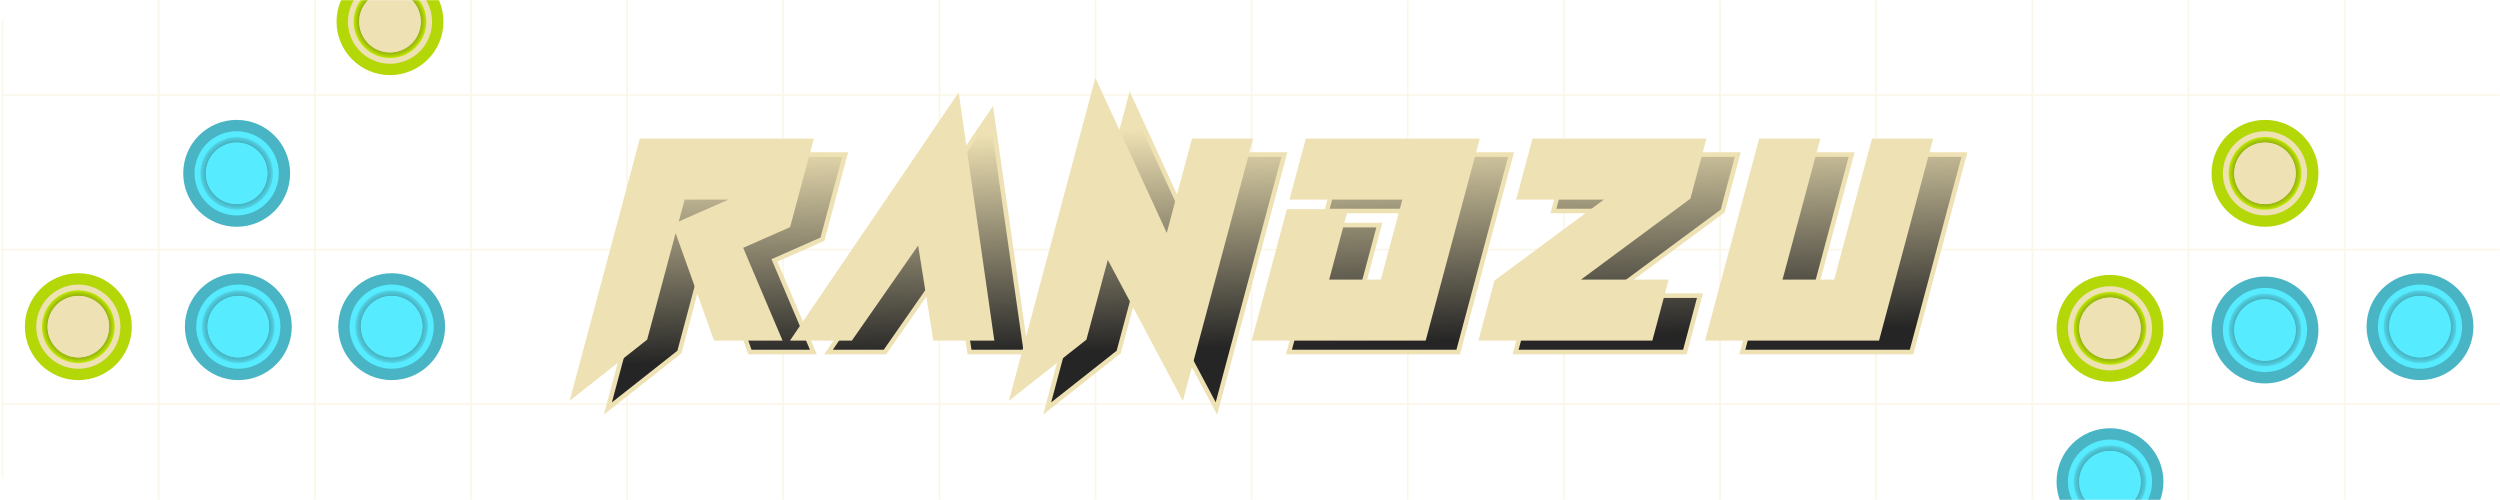 <svg width="1500" height="300" viewBox="0 0 1500 300" fill="none" xmlns="http://www.w3.org/2000/svg">
<mask id="mask0_4222_18447" style="mask-type:alpha" maskUnits="userSpaceOnUse" x="0" y="0" width="1500" height="300">
<rect x="1" y="1" width="1498" height="298" rx="19" fill="#212121" stroke="#EEE1B3" stroke-width="2"/>
</mask>
<g mask="url(#mask0_4222_18447)">
<g opacity="0.3">
<line x1="1.5" y1="-128" x2="1.5" y2="428.504" stroke="#EEE1B3"/>
<line x1="95.188" y1="-128" x2="95.188" y2="428.504" stroke="#EEE1B3"/>
<line x1="188.875" y1="-128" x2="188.875" y2="428.504" stroke="#EEE1B3"/>
<line x1="282.562" y1="-128" x2="282.562" y2="428.504" stroke="#EEE1B3"/>
<line x1="376.25" y1="-128" x2="376.25" y2="428.504" stroke="#EEE1B3"/>
<line x1="469.938" y1="-128" x2="469.937" y2="428.504" stroke="#EEE1B3"/>
<line x1="563.625" y1="-128" x2="563.625" y2="428.504" stroke="#EEE1B3"/>
<line x1="657.312" y1="-128" x2="657.312" y2="428.504" stroke="#EEE1B3"/>
<line x1="751" y1="-128" x2="751" y2="428.504" stroke="#EEE1B3"/>
<line x1="844.688" y1="-128" x2="844.688" y2="428.504" stroke="#EEE1B3"/>
<line x1="938.375" y1="-128" x2="938.375" y2="428.504" stroke="#EEE1B3"/>
<line x1="1032.06" y1="-128" x2="1032.06" y2="428.504" stroke="#EEE1B3"/>
<line x1="1125.75" y1="-128" x2="1125.75" y2="428.504" stroke="#EEE1B3"/>
<line x1="1219.44" y1="-128" x2="1219.44" y2="428.504" stroke="#EEE1B3"/>
<line x1="1313.12" y1="-128" x2="1313.12" y2="428.504" stroke="#EEE1B3"/>
<line x1="1406.81" y1="-128" x2="1406.81" y2="428.504" stroke="#EEE1B3"/>
<line x1="1" y1="57.001" x2="1500" y2="57.001" stroke="#EEE1B3"/>
<line x1="1" y1="149.752" x2="1500" y2="149.752" stroke="#EEE1B3"/>
<line x1="1" y1="242.503" x2="1500" y2="242.503" stroke="#EEE1B3"/>
</g>
<path d="M1359 230.068C1376.71 230.068 1391.07 215.711 1391.07 198C1391.07 180.29 1376.71 165.932 1359 165.932C1341.29 165.932 1326.93 180.29 1326.93 198C1326.93 215.711 1341.29 230.068 1359 230.068Z" fill="#49B5C4"/>
<path d="M1368.67 221.335C1381.55 215.996 1387.67 201.222 1382.33 188.335C1377 175.447 1362.22 169.327 1349.33 174.665C1336.45 180.004 1330.33 194.778 1335.67 207.665C1341 220.553 1355.78 226.673 1368.67 221.335Z" fill="#56EBFF"/>
<path d="M1359 176.15C1346.95 176.15 1337.15 185.951 1337.15 197.999C1337.15 210.048 1346.95 219.852 1359 219.852C1371.05 219.852 1380.85 210.048 1380.85 197.999C1380.85 185.951 1371.05 176.15 1359 176.15ZM1359 216.446C1348.83 216.446 1340.55 208.171 1340.55 197.999C1340.55 187.827 1348.83 179.555 1359 179.555C1369.17 179.555 1377.44 187.827 1377.44 197.999C1377.44 208.171 1369.17 216.446 1359 216.446Z" fill="url(#paint0_radial_4222_18447)"/>
<path d="M1366.06 215.042C1375.47 211.144 1379.94 200.353 1376.04 190.941C1372.14 181.529 1361.35 177.06 1351.94 180.958C1342.53 184.857 1338.06 195.647 1341.96 205.059C1345.86 214.472 1356.65 218.941 1366.06 215.042Z" fill="#56EBFF"/>
<path d="M1266 321.068C1283.71 321.068 1298.07 306.711 1298.07 289C1298.07 271.29 1283.71 256.932 1266 256.932C1248.29 256.932 1233.93 271.29 1233.93 289C1233.93 306.711 1248.29 321.068 1266 321.068Z" fill="#49B5C4"/>
<path d="M1275.67 312.335C1288.55 306.996 1294.67 292.222 1289.33 279.335C1284 266.447 1269.22 260.327 1256.33 265.665C1243.45 271.004 1237.33 285.778 1242.67 298.665C1248 311.553 1262.78 317.673 1275.67 312.335Z" fill="#56EBFF"/>
<path d="M1266 267.15C1253.95 267.15 1244.15 276.951 1244.15 288.999C1244.15 301.048 1253.95 310.852 1266 310.852C1278.05 310.852 1287.85 301.048 1287.85 288.999C1287.85 276.951 1278.05 267.15 1266 267.15ZM1266 307.446C1255.83 307.446 1247.55 299.171 1247.55 288.999C1247.55 278.827 1255.83 270.555 1266 270.555C1276.17 270.555 1284.44 278.827 1284.44 288.999C1284.44 299.171 1276.17 307.446 1266 307.446Z" fill="url(#paint1_radial_4222_18447)"/>
<path d="M1273.06 306.042C1282.47 302.144 1286.94 291.353 1283.04 281.941C1279.14 272.529 1268.35 268.06 1258.94 271.958C1249.53 275.857 1245.06 286.647 1248.96 296.059C1252.86 305.472 1263.65 309.941 1273.06 306.042Z" fill="#56EBFF"/>
<path d="M1452 228.068C1469.71 228.068 1484.07 213.711 1484.07 196C1484.07 178.29 1469.71 163.932 1452 163.932C1434.29 163.932 1419.93 178.29 1419.93 196C1419.93 213.711 1434.29 228.068 1452 228.068Z" fill="#49B5C4"/>
<path d="M1461.67 219.335C1474.55 213.996 1480.67 199.222 1475.33 186.335C1470 173.447 1455.22 167.327 1442.33 172.665C1429.45 178.004 1423.33 192.778 1428.67 205.665C1434 218.553 1448.78 224.673 1461.67 219.335Z" fill="#56EBFF"/>
<path d="M1452 174.15C1439.95 174.15 1430.15 183.951 1430.15 195.999C1430.15 208.048 1439.95 217.852 1452 217.852C1464.05 217.852 1473.85 208.048 1473.85 195.999C1473.85 183.951 1464.05 174.15 1452 174.15ZM1452 214.446C1441.83 214.446 1433.55 206.171 1433.55 195.999C1433.55 185.827 1441.83 177.555 1452 177.555C1462.17 177.555 1470.44 185.827 1470.44 195.999C1470.44 206.171 1462.17 214.446 1452 214.446Z" fill="url(#paint2_radial_4222_18447)"/>
<path d="M1459.06 213.042C1468.47 209.144 1472.94 198.353 1469.04 188.941C1465.14 179.529 1454.35 175.06 1444.94 178.958C1435.53 182.857 1431.06 193.647 1434.96 203.059C1438.86 212.472 1449.65 216.941 1459.06 213.042Z" fill="#56EBFF"/>
<path d="M142 136.068C159.71 136.068 174.068 121.711 174.068 104C174.068 86.29 159.71 71.932 142 71.932C124.289 71.932 109.932 86.29 109.932 104C109.932 121.711 124.289 136.068 142 136.068Z" fill="#49B5C4"/>
<path d="M151.665 127.335C164.553 121.996 170.673 107.222 165.335 94.335C159.996 81.447 145.222 75.327 132.335 80.665C119.447 86.004 113.327 100.778 118.665 113.665C124.004 126.553 138.778 132.673 151.665 127.335Z" fill="#56EBFF"/>
<path d="M141.998 82.15C129.949 82.15 120.148 91.951 120.148 103.999C120.148 116.048 129.949 125.852 141.998 125.852C154.046 125.852 163.85 116.048 163.85 103.999C163.85 91.951 154.05 82.15 141.998 82.15ZM141.998 122.446C131.829 122.446 123.554 114.171 123.554 103.999C123.554 93.827 131.829 85.555 141.998 85.555C152.166 85.555 160.445 93.827 160.445 103.999C160.445 114.171 152.17 122.446 141.998 122.446Z" fill="url(#paint3_radial_4222_18447)"/>
<path d="M149.059 121.042C158.471 117.144 162.94 106.353 159.042 96.941C155.143 87.529 144.353 83.06 134.941 86.958C125.528 90.857 121.059 101.647 124.958 111.059C128.856 120.472 139.647 124.941 149.059 121.042Z" fill="#56EBFF"/>
<path d="M235 228.068C252.71 228.068 267.068 213.711 267.068 196C267.068 178.29 252.71 163.932 235 163.932C217.289 163.932 202.932 178.29 202.932 196C202.932 213.711 217.289 228.068 235 228.068Z" fill="#49B5C4"/>
<path d="M244.665 219.335C257.553 213.996 263.673 199.222 258.335 186.335C252.996 173.447 238.222 167.327 225.335 172.665C212.447 178.004 206.327 192.778 211.665 205.665C217.004 218.553 231.778 224.673 244.665 219.335Z" fill="#56EBFF"/>
<path d="M234.998 174.15C222.949 174.15 213.148 183.951 213.148 195.999C213.148 208.048 222.949 217.852 234.998 217.852C247.046 217.852 256.85 208.048 256.85 195.999C256.85 183.951 247.05 174.15 234.998 174.15ZM234.998 214.446C224.829 214.446 216.554 206.171 216.554 195.999C216.554 185.827 224.829 177.555 234.998 177.555C245.166 177.555 253.445 185.827 253.445 195.999C253.445 206.171 245.17 214.446 234.998 214.446Z" fill="url(#paint4_radial_4222_18447)"/>
<path d="M242.059 213.042C251.471 209.144 255.94 198.353 252.042 188.941C248.143 179.529 237.353 175.06 227.941 178.958C218.528 182.857 214.059 193.647 217.958 203.059C221.856 212.472 232.647 216.941 242.059 213.042Z" fill="#56EBFF"/>
<path d="M143 228.068C160.71 228.068 175.068 213.711 175.068 196C175.068 178.29 160.71 163.932 143 163.932C125.289 163.932 110.932 178.29 110.932 196C110.932 213.711 125.289 228.068 143 228.068Z" fill="#49B5C4"/>
<path d="M152.665 219.335C165.553 213.996 171.673 199.222 166.335 186.335C160.996 173.447 146.222 167.327 133.335 172.665C120.447 178.004 114.327 192.778 119.665 205.665C125.004 218.553 139.778 224.673 152.665 219.335Z" fill="#56EBFF"/>
<path d="M142.998 174.15C130.949 174.15 121.148 183.951 121.148 195.999C121.148 208.048 130.949 217.852 142.998 217.852C155.046 217.852 164.85 208.048 164.85 195.999C164.85 183.951 155.05 174.15 142.998 174.15ZM142.998 214.446C132.829 214.446 124.554 206.171 124.554 195.999C124.554 185.827 132.829 177.555 142.998 177.555C153.166 177.555 161.445 185.827 161.445 195.999C161.445 206.171 153.17 214.446 142.998 214.446Z" fill="url(#paint5_radial_4222_18447)"/>
<path d="M150.059 213.042C159.471 209.144 163.94 198.353 160.042 188.941C156.143 179.529 145.353 175.06 135.941 178.958C126.528 182.857 122.059 193.647 125.958 203.059C129.856 212.472 140.647 216.941 150.059 213.042Z" fill="#56EBFF"/>
<path d="M1266 229.068C1283.71 229.068 1298.07 214.711 1298.07 197C1298.07 179.29 1283.71 164.932 1266 164.932C1248.29 164.932 1233.93 179.29 1233.93 197C1233.93 214.711 1248.29 229.068 1266 229.068Z" fill="#B3D707"/>
<path d="M1275.67 220.335C1288.55 214.996 1294.67 200.222 1289.33 187.335C1284 174.447 1269.22 168.327 1256.33 173.665C1243.45 179.004 1237.33 193.778 1242.67 206.665C1248 219.553 1262.78 225.673 1275.67 220.335Z" fill="#EEE1B3"/>
<path d="M1266 175.15C1253.95 175.15 1244.15 184.951 1244.15 196.999C1244.15 209.048 1253.95 218.852 1266 218.852C1278.05 218.852 1287.85 209.048 1287.85 196.999C1287.85 184.951 1278.05 175.15 1266 175.15ZM1266 215.446C1255.83 215.446 1247.55 207.171 1247.55 196.999C1247.55 186.827 1255.83 178.555 1266 178.555C1276.17 178.555 1284.44 186.827 1284.44 196.999C1284.44 207.171 1276.17 215.446 1266 215.446Z" fill="url(#paint6_radial_4222_18447)"/>
<path d="M1273.06 214.042C1282.47 210.144 1286.94 199.353 1283.04 189.941C1279.14 180.529 1268.35 176.06 1258.94 179.958C1249.53 183.857 1245.06 194.647 1248.96 204.059C1252.86 213.472 1263.65 217.941 1273.06 214.042Z" fill="#EEE1B3"/>
<path d="M47 228.068C64.71 228.068 79.068 213.711 79.068 196C79.068 178.29 64.71 163.932 47 163.932C29.289 163.932 14.932 178.29 14.932 196C14.932 213.711 29.289 228.068 47 228.068Z" fill="#B3D707"/>
<path d="M56.666 219.335C69.553 213.996 75.673 199.222 70.335 186.335C64.996 173.447 50.222 167.327 37.334 172.665C24.447 178.004 18.327 192.778 23.666 205.665C29.004 218.553 43.778 224.673 56.666 219.335Z" fill="#EEE1B3"/>
<path d="M46.998 174.15C34.949 174.15 25.148 183.951 25.148 195.999C25.148 208.048 34.949 217.852 46.998 217.852C59.046 217.852 68.85 208.048 68.85 195.999C68.85 183.951 59.05 174.15 46.998 174.15ZM46.998 214.446C36.829 214.446 28.554 206.171 28.554 195.999C28.554 185.827 36.829 177.555 46.998 177.555C57.166 177.555 65.445 185.827 65.445 195.999C65.445 206.171 57.17 214.446 46.998 214.446Z" fill="url(#paint7_radial_4222_18447)"/>
<path d="M54.059 213.042C63.471 209.144 67.94 198.353 64.042 188.941C60.143 179.529 49.353 175.06 39.941 178.958C30.528 182.857 26.059 193.647 29.957 203.059C33.856 212.472 44.647 216.941 54.059 213.042Z" fill="#EEE1B3"/>
<path d="M234 45.068C251.71 45.068 266.068 30.711 266.068 13C266.068 -4.71 251.71 -19.068 234 -19.068C216.289 -19.068 201.932 -4.71 201.932 13C201.932 30.711 216.289 45.068 234 45.068Z" fill="#B3D707"/>
<path d="M243.665 36.334C256.553 30.996 262.673 16.222 257.335 3.334C251.996 -9.553 237.222 -15.673 224.335 -10.335C211.447 -4.996 205.327 9.778 210.665 22.666C216.004 35.553 230.778 41.673 243.665 36.334Z" fill="#EEE1B3"/>
<path d="M233.998 -8.85C221.949 -8.85 212.148 0.951 212.148 12.999C212.148 25.048 221.949 34.852 233.998 34.852C246.046 34.852 255.85 25.048 255.85 12.999C255.85 0.951 246.05 -8.85 233.998 -8.85ZM233.998 31.446C223.829 31.446 215.554 23.171 215.554 12.999C215.554 2.827 223.829 -5.445 233.998 -5.445C244.166 -5.445 252.445 2.827 252.445 12.999C252.445 23.171 244.17 31.446 233.998 31.446Z" fill="url(#paint8_radial_4222_18447)"/>
<path d="M241.059 30.043C250.471 26.144 254.94 15.353 251.042 5.941C247.143 -3.471 236.353 -7.94 226.941 -4.042C217.528 -0.143 213.059 10.647 216.958 20.059C220.856 29.471 231.647 33.941 241.059 30.043Z" fill="#EEE1B3"/>
<path d="M1359 136.068C1376.71 136.068 1391.07 121.711 1391.07 104C1391.07 86.29 1376.71 71.932 1359 71.932C1341.29 71.932 1326.93 86.29 1326.93 104C1326.93 121.711 1341.29 136.068 1359 136.068Z" fill="#B3D707"/>
<path d="M1368.67 127.335C1381.55 121.996 1387.67 107.222 1382.33 94.335C1377 81.447 1362.22 75.327 1349.33 80.665C1336.45 86.004 1330.33 100.778 1335.67 113.665C1341 126.553 1355.78 132.673 1368.67 127.335Z" fill="#EEE1B3"/>
<path d="M1359 82.15C1346.95 82.15 1337.15 91.951 1337.15 103.999C1337.15 116.048 1346.95 125.852 1359 125.852C1371.05 125.852 1380.85 116.048 1380.85 103.999C1380.85 91.951 1371.05 82.15 1359 82.15ZM1359 122.446C1348.83 122.446 1340.55 114.171 1340.55 103.999C1340.55 93.827 1348.83 85.555 1359 85.555C1369.17 85.555 1377.44 93.827 1377.44 103.999C1377.44 114.171 1369.17 122.446 1359 122.446Z" fill="url(#paint9_radial_4222_18447)"/>
<path d="M1366.06 121.042C1375.47 117.144 1379.94 106.353 1376.04 96.941C1372.14 87.529 1361.35 83.06 1351.94 86.958C1342.53 90.857 1338.06 101.647 1341.96 111.059C1345.86 120.472 1356.65 124.941 1366.06 121.042Z" fill="#EEE1B3"/>
</g>
<mask id="path-62-outside-1_4222_18447" maskUnits="userSpaceOnUse" x="361.562" y="54.225" width="819" height="195" fill="black">
<rect fill="white" x="361.562" y="54.225" width="819" height="195"/>
<path d="M425.754 143.525L464.174 126.6H430.324L425.754 143.525ZM425.754 143.525L407.644 211.225L364.739 245.075L405.528 92.75H507.079L493.454 143.525L464.681 156.219L488.038 211.225H449.957L425.754 143.525ZM572.257 151.987L530.96 211.225H497.11L594.937 67.362L615.585 211.225H581.735L572.257 151.987ZM684.826 160.45L671.201 211.225L628.296 245.075L678.14 58.9L720.961 151.987L736.786 92.75H770.636L729.847 245.075L684.826 160.45ZM816.266 177.375H850.116L863.741 126.6H796.041L805.095 92.75H906.646L874.911 211.225H773.361L793.756 135.062H827.606L816.266 177.375ZM987.057 126.6H932.05L941.105 92.75H1042.66L1033.6 126.6L964.97 177.375H1019.98L1010.92 211.225H909.371L918.426 177.375L987.057 126.6ZM1110.97 92.75L1088.29 177.375H1122.14L1144.82 92.75H1178.67L1146.93 211.225H1045.38L1077.12 92.75H1110.97Z"/>
</mask>
<path d="M425.754 143.525L464.174 126.6H430.324L425.754 143.525ZM425.754 143.525L407.644 211.225L364.739 245.075L405.528 92.75H507.079L493.454 143.525L464.681 156.219L488.038 211.225H449.957L425.754 143.525ZM572.257 151.987L530.96 211.225H497.11L594.937 67.362L615.585 211.225H581.735L572.257 151.987ZM684.826 160.45L671.201 211.225L628.296 245.075L678.14 58.9L720.961 151.987L736.786 92.75H770.636L729.847 245.075L684.826 160.45ZM816.266 177.375H850.116L863.741 126.6H796.041L805.095 92.75H906.646L874.911 211.225H773.361L793.756 135.062H827.606L816.266 177.375ZM987.057 126.6H932.05L941.105 92.75H1042.66L1033.6 126.6L964.97 177.375H1019.98L1010.92 211.225H909.371L918.426 177.375L987.057 126.6ZM1110.97 92.75L1088.29 177.375H1122.14L1144.82 92.75H1178.67L1146.93 211.225H1045.38L1077.12 92.75H1110.97Z" fill="url(#paint10_linear_4222_18447)"/>
<path d="M425.754 143.525L424.43 143.168L423.683 145.935L426.306 144.779L425.754 143.525ZM464.174 126.6L464.726 127.854L464.174 125.229V126.6ZM430.324 126.6V125.229H429.274L429 126.242L430.324 126.6ZM425.754 143.525L427.045 143.063L425.565 138.925L424.429 143.171L425.754 143.525ZM407.644 211.225L408.493 212.301L408.851 212.019L408.968 211.579L407.644 211.225ZM364.739 245.075L363.415 244.721L362.347 248.709L365.588 246.152L364.739 245.075ZM405.528 92.75V91.379H404.476L404.204 92.395L405.528 92.75ZM507.079 92.75L508.403 93.105L508.866 91.379H507.079V92.75ZM493.454 143.525L494.007 144.779L494.608 144.514L494.778 143.88L493.454 143.525ZM464.681 156.219L464.128 154.964L462.891 155.51L463.42 156.754L464.681 156.219ZM488.038 211.225V212.596H490.109L489.3 210.689L488.038 211.225ZM449.957 211.225L448.666 211.687L448.991 212.596H449.957V211.225ZM426.306 144.779L464.726 127.854L463.621 125.345L425.201 142.27L426.306 144.779ZM464.174 125.229H430.324V127.971H464.174V125.229ZM429 126.242L424.43 143.168L427.077 143.882L431.647 126.957L429 126.242ZM424.429 143.171L406.32 210.871L408.968 211.579L427.078 143.879L424.429 143.171ZM406.795 210.149L363.89 243.999L365.588 246.152L408.493 212.301L406.795 210.149ZM366.063 245.43L406.852 93.104L404.204 92.395L363.415 244.721L366.063 245.43ZM405.528 94.121H507.079V91.379H405.528V94.121ZM505.755 92.394L492.13 143.17L494.778 143.88L508.403 93.105L505.755 92.394ZM492.901 142.271L464.128 154.964L465.235 157.473L494.007 144.779L492.901 142.271ZM463.42 156.754L486.776 211.761L489.3 210.689L465.943 155.683L463.42 156.754ZM488.038 209.854H449.957V212.596H488.038V209.854ZM451.247 210.764L427.045 143.063L424.463 143.986L448.666 211.687L451.247 210.764ZM572.257 151.987L573.611 151.771L573.074 148.418L571.133 151.203L572.257 151.987ZM530.96 211.225V212.596H531.675L532.085 212.009L530.96 211.225ZM497.11 211.225L495.976 210.454L494.52 212.596H497.11V211.225ZM594.937 67.362L596.294 67.167L595.791 63.667L593.803 66.591L594.937 67.362ZM615.585 211.225V212.596H617.167L616.942 211.03L615.585 211.225ZM581.735 211.225L580.382 211.442L580.566 212.596H581.735V211.225ZM571.133 151.203L529.835 210.441L532.085 212.009L573.382 152.771L571.133 151.203ZM530.96 209.854H497.11V212.596H530.96V209.854ZM498.243 211.996L596.07 68.133L593.803 66.591L495.976 210.454L498.243 211.996ZM593.58 67.557L614.228 211.42L616.942 211.03L596.294 67.167L593.58 67.557ZM615.585 209.854H581.735V212.596H615.585V209.854ZM583.089 211.009L573.611 151.771L570.904 152.204L580.382 211.442L583.089 211.009ZM684.826 160.45L686.036 159.806L684.403 156.736L683.502 160.095L684.826 160.45ZM671.201 211.225L672.05 212.301L672.407 212.02L672.525 211.58L671.201 211.225ZM628.296 245.075L626.972 244.721L625.904 248.709L629.145 246.152L628.296 245.075ZM678.14 58.9L679.386 58.327L677.799 54.876L676.816 58.545L678.14 58.9ZM720.961 151.987L719.716 152.56L721.304 156.014L722.285 152.341L720.961 151.987ZM736.786 92.75V91.379H735.733L735.461 92.396L736.786 92.75ZM770.636 92.75L771.96 93.104L772.422 91.379H770.636V92.75ZM729.847 245.075L728.636 245.719L730.271 248.791L731.171 245.43L729.847 245.075ZM683.502 160.095L669.877 210.87L672.525 211.58L686.15 160.805L683.502 160.095ZM670.352 210.149L627.447 243.999L629.145 246.152L672.05 212.301L670.352 210.149ZM629.62 245.43L679.465 59.254L676.816 58.545L626.972 244.721L629.62 245.43ZM676.895 59.472L719.716 152.56L722.206 151.415L679.386 58.327L676.895 59.472ZM722.285 152.341L738.11 93.103L735.461 92.396L719.637 151.634L722.285 152.341ZM736.786 94.121H770.636V91.379H736.786V94.121ZM769.312 92.395L728.522 244.721L731.171 245.43L771.96 93.104L769.312 92.395ZM731.057 244.431L686.036 159.806L683.616 161.094L728.636 245.719L731.057 244.431ZM816.266 177.375L814.942 177.02L814.479 178.746H816.266V177.375ZM850.116 177.375V178.746H851.168L851.44 177.73L850.116 177.375ZM863.741 126.6L865.065 126.955L865.528 125.229H863.741V126.6ZM796.041 126.6L794.716 126.246L794.255 127.971H796.041V126.6ZM805.095 92.75V91.379H804.043L803.771 92.395L805.095 92.75ZM906.646 92.75L907.97 93.104L908.432 91.379H906.646V92.75ZM874.911 211.225V212.596H875.963L876.236 211.58L874.911 211.225ZM773.361 211.225L772.037 210.871L771.575 212.596H773.361V211.225ZM793.756 135.062V133.691H792.704L792.431 134.708L793.756 135.062ZM827.606 135.062L828.93 135.417L829.392 133.691H827.606V135.062ZM816.266 178.746H850.116V176.004H816.266V178.746ZM851.44 177.73L865.065 126.955L862.417 126.244L848.792 177.02L851.44 177.73ZM863.741 125.229H796.041V127.971H863.741V125.229ZM797.365 126.954L806.42 93.104L803.771 92.395L794.716 126.246L797.365 126.954ZM805.095 94.121H906.646V91.379H805.095V94.121ZM905.322 92.395L873.587 210.87L876.236 211.58L907.97 93.104L905.322 92.395ZM874.911 209.854H773.361V212.596H874.911V209.854ZM774.685 211.58L795.08 135.417L792.431 134.708L772.037 210.871L774.685 211.58ZM793.756 136.433H827.606V133.691H793.756V136.433ZM826.282 134.707L814.942 177.02L817.59 177.73L828.93 135.417L826.282 134.707ZM987.057 126.6L987.872 127.702L991.215 125.229H987.057V126.6ZM932.05 126.6L930.726 126.246L930.265 127.971H932.05V126.6ZM941.105 92.75V91.379H940.053L939.781 92.395L941.105 92.75ZM1042.66 92.75L1043.98 93.104L1044.44 91.379H1042.66V92.75ZM1033.6 126.6L1034.42 127.702L1034.8 127.417L1034.93 126.954L1033.6 126.6ZM964.97 177.375L964.154 176.273L960.812 178.746H964.97V177.375ZM1019.98 177.375L1021.3 177.729L1021.76 176.004H1019.98V177.375ZM1010.92 211.225V212.596H1011.97L1012.25 211.579L1010.92 211.225ZM909.371 211.225L908.047 210.871L907.585 212.596H909.371V211.225ZM918.426 177.375L917.61 176.273L917.225 176.558L917.102 177.021L918.426 177.375ZM987.057 125.229H932.05V127.971H987.057V125.229ZM933.375 126.954L942.43 93.104L939.781 92.395L930.726 126.246L933.375 126.954ZM941.105 94.121H1042.66V91.379H941.105V94.121ZM1041.33 92.395L1032.28 126.246L1034.93 126.954L1043.98 93.104L1041.33 92.395ZM1032.79 125.498L964.154 176.273L965.785 178.477L1034.42 127.702L1032.79 125.498ZM964.97 178.746H1019.98V176.004H964.97V178.746ZM1018.65 177.021L1009.6 210.871L1012.25 211.579L1021.3 177.729L1018.65 177.021ZM1010.92 209.854H909.371V212.596H1010.92V209.854ZM910.695 211.579L919.75 177.729L917.102 177.021L908.047 210.871L910.695 211.579ZM919.241 178.477L987.872 127.702L986.242 125.498L917.61 176.273L919.241 178.477ZM1110.97 92.75L1112.29 93.105L1112.75 91.379H1110.97V92.75ZM1088.29 177.375L1086.96 177.02L1086.5 178.746H1088.29V177.375ZM1122.14 177.375V178.746H1123.19L1123.46 177.73L1122.14 177.375ZM1144.82 92.75V91.379H1143.76L1143.49 92.395L1144.82 92.75ZM1178.67 92.75L1179.99 93.104L1180.45 91.379H1178.67V92.75ZM1146.93 211.225V212.596H1147.98L1148.26 211.58L1146.93 211.225ZM1045.38 211.225L1044.06 210.87L1043.59 212.596H1045.38V211.225ZM1077.12 92.75V91.379H1076.06L1075.79 92.395L1077.12 92.75ZM1109.64 92.395L1086.96 177.02L1089.61 177.73L1112.29 93.105L1109.64 92.395ZM1088.29 178.746H1122.14V176.004H1088.29V178.746ZM1123.46 177.73L1146.14 93.105L1143.49 92.395L1120.81 177.02L1123.46 177.73ZM1144.82 94.121H1178.67V91.379H1144.82V94.121ZM1177.34 92.395L1145.61 210.87L1148.26 211.58L1179.99 93.104L1177.34 92.395ZM1146.93 209.854H1045.38V212.596H1146.93V209.854ZM1046.7 211.58L1078.44 93.104L1075.79 92.395L1044.06 210.87L1046.7 211.58ZM1077.12 94.121H1110.97V91.379H1077.12V94.121Z" fill="#EEE1B3" mask="url(#path-62-outside-1_4222_18447)"/>
<mask id="path-64-outside-2_4222_18447" maskUnits="userSpaceOnUse" x="341" y="46" width="819" height="195" fill="black">
<rect fill="white" x="341" y="46" width="819" height="195"/>
<path d="M405.191 135.3L443.611 118.375H409.761L405.191 135.3ZM405.191 135.3L387.081 203L344.176 236.85L384.966 84.525H486.516L472.892 135.3L444.119 147.994L467.476 203H429.394L405.191 135.3ZM551.695 143.762L510.398 203H476.547L574.374 59.137L595.023 203H561.173L551.695 143.762ZM664.263 152.225L650.639 203L607.734 236.85L657.578 50.674L700.398 143.762L716.223 84.525H750.074L709.284 236.85L664.263 152.225ZM795.704 169.15H829.554L843.178 118.375H775.478L784.533 84.525H886.083L854.349 203H752.798L773.193 126.837H807.043L795.704 169.15ZM966.494 118.375H911.488L920.543 84.525H1022.09L1013.04 118.375L944.407 169.15H999.414L990.359 203H888.808L897.863 169.15L966.494 118.375ZM1090.4 84.525L1067.72 169.15H1101.57L1124.25 84.525H1158.1L1126.37 203H1024.82L1056.55 84.525H1090.4Z"/>
</mask>
<path d="M405.191 135.3L443.611 118.375H409.761L405.191 135.3ZM405.191 135.3L387.081 203L344.176 236.85L384.966 84.525H486.516L472.892 135.3L444.119 147.994L467.476 203H429.394L405.191 135.3ZM551.695 143.762L510.398 203H476.547L574.374 59.137L595.023 203H561.173L551.695 143.762ZM664.263 152.225L650.639 203L607.734 236.85L657.578 50.674L700.398 143.762L716.223 84.525H750.074L709.284 236.85L664.263 152.225ZM795.704 169.15H829.554L843.178 118.375H775.478L784.533 84.525H886.083L854.349 203H752.798L773.193 126.837H807.043L795.704 169.15ZM966.494 118.375H911.488L920.543 84.525H1022.09L1013.04 118.375L944.407 169.15H999.414L990.359 203H888.808L897.863 169.15L966.494 118.375ZM1090.4 84.525L1067.72 169.15H1101.57L1124.25 84.525H1158.1L1126.37 203H1024.82L1056.55 84.525H1090.4Z" fill="#EEE1B3"/>
<path d="M405.191 135.3L403.868 134.942L403.121 137.71L405.744 136.554L405.191 135.3ZM443.611 118.375L444.164 119.629L443.611 117.004V118.375ZM409.761 118.375V117.004H408.711L408.438 118.017L409.761 118.375ZM405.191 135.3L406.482 134.838L405.003 130.7L403.867 134.945L405.191 135.3ZM387.081 203L387.931 204.076L388.288 203.794L388.406 203.354L387.081 203ZM344.176 236.85L342.852 236.496L341.784 240.484L345.025 237.926L344.176 236.85ZM384.966 84.525V83.154H383.914L383.642 84.17L384.966 84.525ZM486.516 84.525L487.84 84.88L488.303 83.154H486.516V84.525ZM472.892 135.3L473.445 136.554L474.045 136.289L474.216 135.655L472.892 135.3ZM444.119 147.994L443.566 146.739L442.329 147.285L442.857 148.529L444.119 147.994ZM467.476 203V204.371H469.547L468.737 202.464L467.476 203ZM429.394 203L428.103 203.461L428.428 204.371H429.394V203ZM405.744 136.554L444.164 119.629L443.059 117.12L404.639 134.045L405.744 136.554ZM443.611 117.004H409.761V119.745H443.611V117.004ZM408.438 118.017L403.868 134.942L406.515 135.657L411.084 118.732L408.438 118.017ZM403.867 134.945L385.757 202.646L388.406 203.354L406.516 135.654L403.867 134.945ZM386.232 201.924L343.327 235.774L345.025 237.926L387.931 204.076L386.232 201.924ZM345.501 237.205L386.29 84.879L383.642 84.17L342.852 236.496L345.501 237.205ZM384.966 85.895H486.516V83.154H384.966V85.895ZM485.192 84.169L471.568 134.944L474.216 135.655L487.84 84.88L485.192 84.169ZM472.338 134.045L443.566 146.739L444.672 149.248L473.445 136.554L472.338 134.045ZM442.857 148.529L466.214 203.536L468.737 202.464L445.381 147.458L442.857 148.529ZM467.476 201.629H429.394V204.371H467.476V201.629ZM430.685 202.539L406.482 134.838L403.9 135.761L428.103 203.461L430.685 202.539ZM551.695 143.762L553.048 143.546L552.512 140.193L550.57 142.978L551.695 143.762ZM510.398 203V204.371H511.113L511.522 203.784L510.398 203ZM476.547 203L475.414 202.229L473.957 204.371H476.547V203ZM574.374 59.137L575.731 58.942L575.229 55.442L573.241 58.366L574.374 59.137ZM595.023 203V204.371H596.605L596.38 202.805L595.023 203ZM561.173 203L559.819 203.217L560.004 204.371H561.173V203ZM550.57 142.978L509.273 202.216L511.522 203.784L552.819 144.546L550.57 142.978ZM510.398 201.629H476.547V204.371H510.398V201.629ZM477.681 203.771L575.508 59.908L573.241 58.366L475.414 202.229L477.681 203.771ZM573.017 59.332L593.666 203.195L596.38 202.805L575.731 58.942L573.017 59.332ZM595.023 201.629H561.173V204.371H595.023V201.629ZM562.526 202.783L553.048 143.546L550.341 143.979L559.819 203.217L562.526 202.783ZM664.263 152.225L665.474 151.581L663.841 148.511L662.939 151.869L664.263 152.225ZM650.639 203L651.488 204.076L651.845 203.795L651.963 203.355L650.639 203ZM607.734 236.85L606.409 236.496L605.342 240.483L608.583 237.926L607.734 236.85ZM657.578 50.674L658.823 50.101L657.236 46.651L656.254 50.32L657.578 50.674ZM700.398 143.762L699.153 144.335L700.742 147.789L701.723 144.116L700.398 143.762ZM716.223 84.525V83.154H715.171L714.899 84.171L716.223 84.525ZM750.074 84.525L751.398 84.879L751.86 83.154H750.074V84.525ZM709.284 236.85L708.074 237.494L709.708 240.566L710.608 237.205L709.284 236.85ZM662.939 151.869L649.315 202.645L651.963 203.355L665.587 152.58L662.939 151.869ZM649.79 201.924L606.885 235.774L608.583 237.926L651.488 204.076L649.79 201.924ZM609.058 237.205L658.902 51.029L656.254 50.32L606.409 236.496L609.058 237.205ZM656.333 51.247L699.153 144.335L701.644 143.189L658.823 50.101L656.333 51.247ZM701.723 144.116L717.548 84.878L714.899 84.171L699.074 143.408L701.723 144.116ZM716.223 85.895H750.074V83.154H716.223V85.895ZM748.749 84.17L707.96 236.496L710.608 237.205L751.398 84.879L748.749 84.17ZM710.494 236.206L665.474 151.581L663.053 152.869L708.074 237.494L710.494 236.206ZM795.704 169.15L794.379 168.795L793.917 170.521H795.704V169.15ZM829.554 169.15V170.521H830.605L830.878 169.505L829.554 169.15ZM843.178 118.375L844.502 118.73L844.966 117.004H843.178V118.375ZM775.478 118.375L774.154 118.02L773.692 119.745H775.478V118.375ZM784.533 84.525V83.154H783.481L783.209 84.17L784.533 84.525ZM886.083 84.525L887.408 84.879L887.87 83.154H886.083V84.525ZM854.349 203V204.371H855.401L855.673 203.355L854.349 203ZM752.798 203L751.474 202.645L751.012 204.371H752.798V203ZM773.193 126.837V125.466H772.141L771.869 126.483L773.193 126.837ZM807.043 126.837L808.367 127.192L808.83 125.466H807.043V126.837ZM795.704 170.521H829.554V167.779H795.704V170.521ZM830.878 169.505L844.502 118.73L841.854 118.019L828.23 168.795L830.878 169.505ZM843.178 117.004H775.478V119.745H843.178V117.004ZM776.802 118.729L785.857 84.879L783.209 84.17L774.154 118.02L776.802 118.729ZM784.533 85.895H886.083V83.154H784.533V85.895ZM884.759 84.17L853.025 202.645L855.673 203.355L887.408 84.879L884.759 84.17ZM854.349 201.629H752.798V204.371H854.349V201.629ZM754.123 203.355L774.517 127.192L771.869 126.483L751.474 202.645L754.123 203.355ZM773.193 128.208H807.043V125.466H773.193V128.208ZM805.719 126.482L794.379 168.795L797.028 169.505L808.367 127.192L805.719 126.482ZM966.494 118.375L967.31 119.477L970.652 117.004H966.494V118.375ZM911.488 118.375L910.164 118.02L909.702 119.745H911.488V118.375ZM920.543 84.525V83.154H919.491L919.219 84.17L920.543 84.525ZM1022.09 84.525L1023.42 84.879L1023.88 83.154H1022.09V84.525ZM1013.04 118.375L1013.85 119.477L1014.24 119.192L1014.36 118.729L1013.04 118.375ZM944.407 169.15L943.592 168.048L940.249 170.521H944.407V169.15ZM999.414 169.15L1000.74 169.504L1001.2 167.779H999.414V169.15ZM990.359 203V204.371H991.411L991.683 203.354L990.359 203ZM888.808 203L887.484 202.646L887.023 204.371H888.808V203ZM897.863 169.15L897.048 168.048L896.663 168.333L896.539 168.796L897.863 169.15ZM966.494 117.004H911.488V119.745H966.494V117.004ZM912.812 118.729L921.867 84.879L919.219 84.17L910.164 118.02L912.812 118.729ZM920.543 85.895H1022.09V83.154H920.543V85.895ZM1020.77 84.17L1011.71 118.02L1014.36 118.729L1023.42 84.879L1020.77 84.17ZM1012.22 117.273L943.592 168.048L945.223 170.252L1013.85 119.477L1012.22 117.273ZM944.407 170.521H999.414V167.779H944.407V170.521ZM998.089 168.796L989.034 202.646L991.683 203.354L1000.74 169.504L998.089 168.796ZM990.359 201.629H888.808V204.371H990.359V201.629ZM890.133 203.354L899.188 169.504L896.539 168.796L887.484 202.646L890.133 203.354ZM898.679 170.252L967.31 119.477L965.679 117.273L897.048 168.048L898.679 170.252ZM1090.4 84.525L1091.73 84.879L1092.19 83.154H1090.4V84.525ZM1067.72 169.15L1066.4 168.795L1065.94 170.521H1067.72V169.15ZM1101.57 169.15V170.521H1102.63L1102.9 169.505L1101.57 169.15ZM1124.25 84.525V83.154H1123.2L1122.93 84.17L1124.25 84.525ZM1158.1 84.525L1159.43 84.879L1159.89 83.154H1158.1V84.525ZM1126.37 203V204.371H1127.42L1127.69 203.355L1126.37 203ZM1024.82 203L1023.49 202.645L1023.03 204.371H1024.82V203ZM1056.55 84.525V83.154H1055.5L1055.23 84.17L1056.55 84.525ZM1089.08 84.17L1066.4 168.795L1069.05 169.505L1091.73 84.879L1089.08 84.17ZM1067.72 170.521H1101.57V167.779H1067.72V170.521ZM1102.9 169.505L1125.58 84.879L1122.93 84.17L1100.25 168.795L1102.9 169.505ZM1124.25 85.895H1158.1V83.154H1124.25V85.895ZM1156.78 84.17L1125.04 202.645L1127.69 203.355L1159.43 84.879L1156.78 84.17ZM1126.37 201.629H1024.82V204.371H1126.37V201.629ZM1026.14 203.355L1057.88 84.879L1055.23 84.17L1023.49 202.645L1026.14 203.355ZM1056.55 85.895H1090.4V83.154H1056.55V85.895Z" fill="#EEE1B3" mask="url(#path-64-outside-2_4222_18447)"/>
<defs>
<radialGradient id="paint0_radial_4222_18447" cx="0" cy="0" r="1" gradientUnits="userSpaceOnUse" gradientTransform="translate(1359 198.001) scale(21.851 21.851)">
<stop stop-color="#40919C"/>
<stop offset="0.472" stop-color="#40929D"/>
<stop offset="0.641" stop-color="#4198A4"/>
<stop offset="0.762" stop-color="#44A3B0"/>
<stop offset="0.86" stop-color="#48B3C1"/>
<stop offset="0.943" stop-color="#4DC6D7"/>
<stop offset="1" stop-color="#52D9EB"/>
</radialGradient>
<radialGradient id="paint1_radial_4222_18447" cx="0" cy="0" r="1" gradientUnits="userSpaceOnUse" gradientTransform="translate(1266 289.001) scale(21.851 21.851)">
<stop stop-color="#40919C"/>
<stop offset="0.472" stop-color="#40929D"/>
<stop offset="0.641" stop-color="#4198A4"/>
<stop offset="0.762" stop-color="#44A3B0"/>
<stop offset="0.86" stop-color="#48B3C1"/>
<stop offset="0.943" stop-color="#4DC6D7"/>
<stop offset="1" stop-color="#52D9EB"/>
</radialGradient>
<radialGradient id="paint2_radial_4222_18447" cx="0" cy="0" r="1" gradientUnits="userSpaceOnUse" gradientTransform="translate(1452 196.001) scale(21.851 21.851)">
<stop stop-color="#40919C"/>
<stop offset="0.472" stop-color="#40929D"/>
<stop offset="0.641" stop-color="#4198A4"/>
<stop offset="0.762" stop-color="#44A3B0"/>
<stop offset="0.86" stop-color="#48B3C1"/>
<stop offset="0.943" stop-color="#4DC6D7"/>
<stop offset="1" stop-color="#52D9EB"/>
</radialGradient>
<radialGradient id="paint3_radial_4222_18447" cx="0" cy="0" r="1" gradientUnits="userSpaceOnUse" gradientTransform="translate(141.999 104.001) scale(21.851 21.851)">
<stop stop-color="#40919C"/>
<stop offset="0.472" stop-color="#40929D"/>
<stop offset="0.641" stop-color="#4198A4"/>
<stop offset="0.762" stop-color="#44A3B0"/>
<stop offset="0.86" stop-color="#48B3C1"/>
<stop offset="0.943" stop-color="#4DC6D7"/>
<stop offset="1" stop-color="#52D9EB"/>
</radialGradient>
<radialGradient id="paint4_radial_4222_18447" cx="0" cy="0" r="1" gradientUnits="userSpaceOnUse" gradientTransform="translate(234.999 196.001) scale(21.851 21.851)">
<stop stop-color="#40919C"/>
<stop offset="0.472" stop-color="#40929D"/>
<stop offset="0.641" stop-color="#4198A4"/>
<stop offset="0.762" stop-color="#44A3B0"/>
<stop offset="0.86" stop-color="#48B3C1"/>
<stop offset="0.943" stop-color="#4DC6D7"/>
<stop offset="1" stop-color="#52D9EB"/>
</radialGradient>
<radialGradient id="paint5_radial_4222_18447" cx="0" cy="0" r="1" gradientUnits="userSpaceOnUse" gradientTransform="translate(142.999 196.001) scale(21.851 21.851)">
<stop stop-color="#40919C"/>
<stop offset="0.472" stop-color="#40929D"/>
<stop offset="0.641" stop-color="#4198A4"/>
<stop offset="0.762" stop-color="#44A3B0"/>
<stop offset="0.86" stop-color="#48B3C1"/>
<stop offset="0.943" stop-color="#4DC6D7"/>
<stop offset="1" stop-color="#52D9EB"/>
</radialGradient>
<radialGradient id="paint6_radial_4222_18447" cx="0" cy="0" r="1" gradientUnits="userSpaceOnUse" gradientTransform="translate(1266 197.001) scale(21.851 21.851)">
<stop stop-color="#748814"/>
<stop offset="0.451" stop-color="#758913"/>
<stop offset="0.613" stop-color="#7A9012"/>
<stop offset="0.729" stop-color="#849C10"/>
<stop offset="0.822" stop-color="#91AD0D"/>
<stop offset="0.902" stop-color="#A2C309"/>
<stop offset="0.972" stop-color="#B7DD05"/>
<stop offset="1" stop-color="#C2EB03"/>
</radialGradient>
<radialGradient id="paint7_radial_4222_18447" cx="0" cy="0" r="1" gradientUnits="userSpaceOnUse" gradientTransform="translate(46.999 196.001) scale(21.851 21.851)">
<stop stop-color="#748814"/>
<stop offset="0.451" stop-color="#758913"/>
<stop offset="0.613" stop-color="#7A9012"/>
<stop offset="0.729" stop-color="#849C10"/>
<stop offset="0.822" stop-color="#91AD0D"/>
<stop offset="0.902" stop-color="#A2C309"/>
<stop offset="0.972" stop-color="#B7DD05"/>
<stop offset="1" stop-color="#C2EB03"/>
</radialGradient>
<radialGradient id="paint8_radial_4222_18447" cx="0" cy="0" r="1" gradientUnits="userSpaceOnUse" gradientTransform="translate(233.999 13.001) scale(21.851 21.851)">
<stop stop-color="#748814"/>
<stop offset="0.451" stop-color="#758913"/>
<stop offset="0.613" stop-color="#7A9012"/>
<stop offset="0.729" stop-color="#849C10"/>
<stop offset="0.822" stop-color="#91AD0D"/>
<stop offset="0.902" stop-color="#A2C309"/>
<stop offset="0.972" stop-color="#B7DD05"/>
<stop offset="1" stop-color="#C2EB03"/>
</radialGradient>
<radialGradient id="paint9_radial_4222_18447" cx="0" cy="0" r="1" gradientUnits="userSpaceOnUse" gradientTransform="translate(1359 104.001) scale(21.851 21.851)">
<stop stop-color="#748814"/>
<stop offset="0.451" stop-color="#758913"/>
<stop offset="0.613" stop-color="#7A9012"/>
<stop offset="0.729" stop-color="#849C10"/>
<stop offset="0.822" stop-color="#91AD0D"/>
<stop offset="0.902" stop-color="#A2C309"/>
<stop offset="0.972" stop-color="#B7DD05"/>
<stop offset="1" stop-color="#C2EB03"/>
</radialGradient>
<linearGradient id="paint10_linear_4222_18447" x1="826.745" y1="73.784" x2="830.569" y2="205.659" gradientUnits="userSpaceOnUse">
<stop stop-color="#EEE1B3"/>
<stop offset="1" stop-color="#252525"/>
</linearGradient>
</defs>
</svg>
